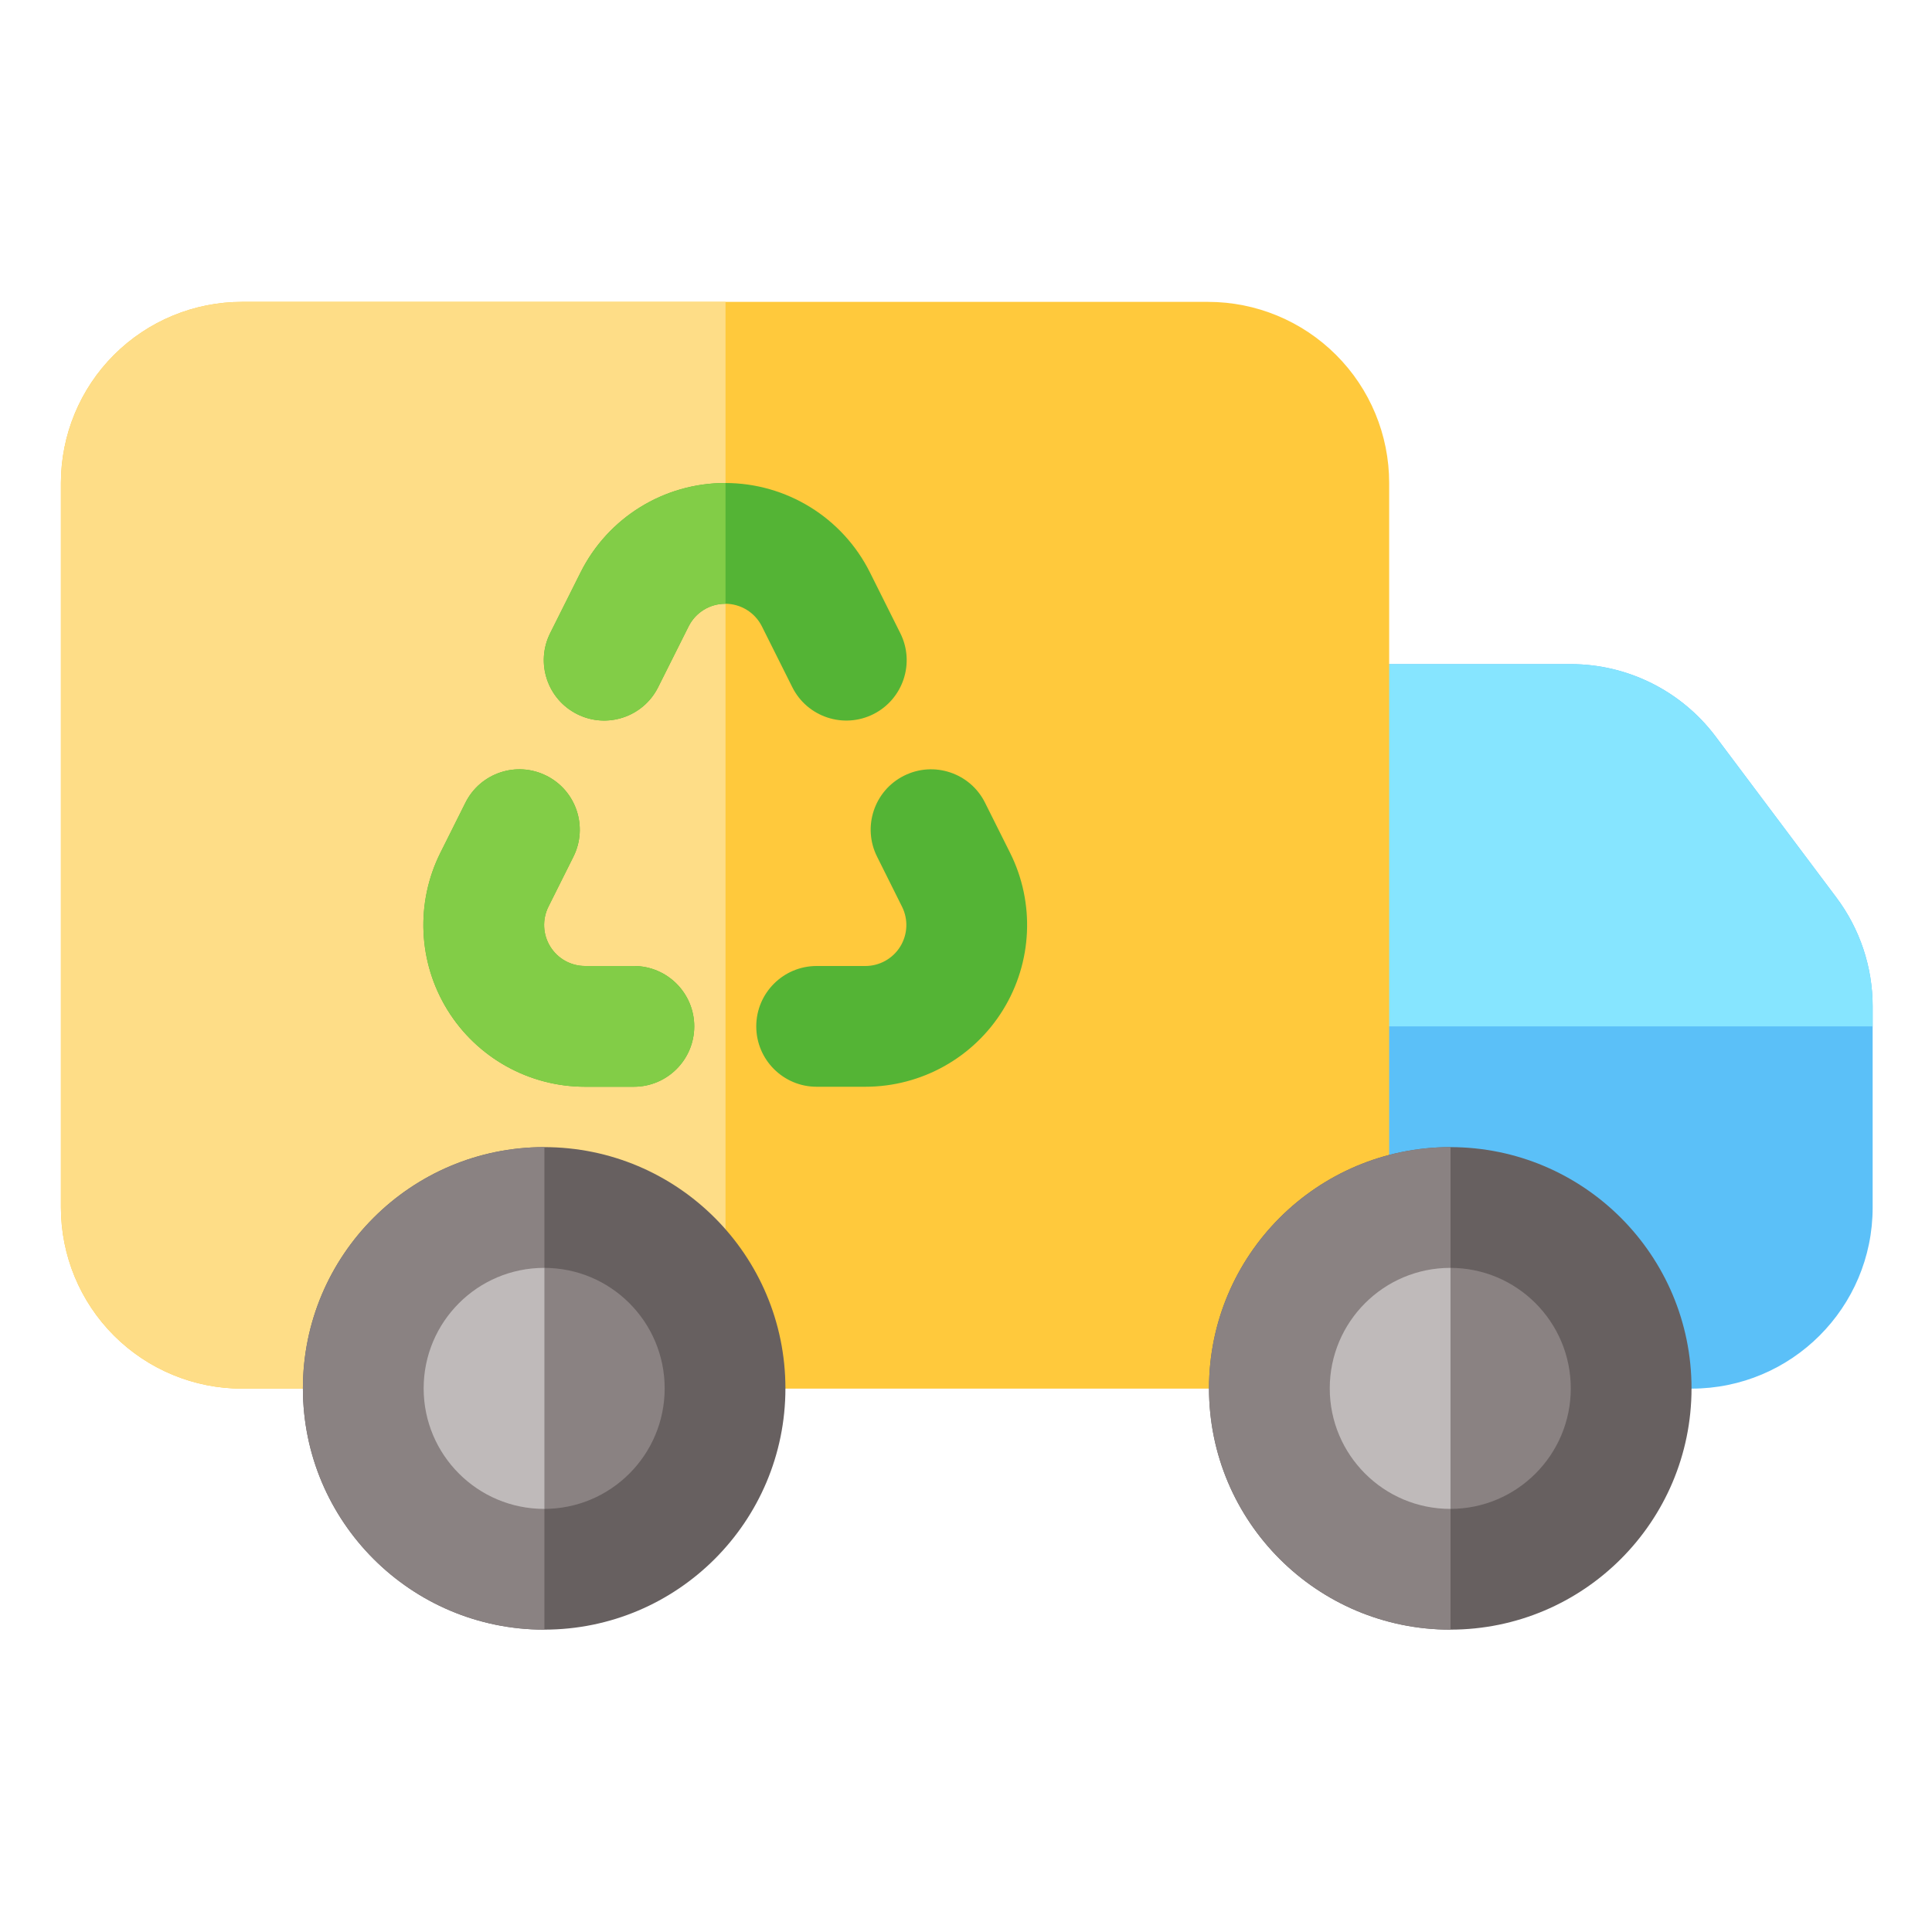 <svg xmlns="http://www.w3.org/2000/svg" fill-rule="evenodd" stroke-linejoin="round" stroke-miterlimit="2" clip-rule="evenodd" viewBox="0 0 32 32" id="garbage"><path fill="#5bc0f8" d="M22.015,11c-0.265,0 -0.52,0.105 -0.707,0.293c-0.188,0.188 -0.293,0.442 -0.293,0.707l0.002,10c-0,0.552 0.448,1 1,1l6,0c1.657,-0 3,-1.343 3,-3l-0,-3.333c-0,-0.649 -0.211,-1.281 -0.6,-1.8c-0.513,-0.684 -1.406,-1.875 -2,-2.667c-0.567,-0.755 -1.456,-1.2 -2.4,-1.2c-1.46,-0 -4.002,-0 -4.002,0Z"></path><path fill="#86e5ff" d="M21.016,17l10.001,-0l-0,-0.333c-0,-0.649 -0.211,-1.281 -0.6,-1.8c-0.513,-0.684 -1.406,-1.875 -2,-2.667c-0.567,-0.755 -1.456,-1.2 -2.4,-1.2c-1.46,-0 -4.002,-0 -4.002,0c-0.265,0 -0.52,0.105 -0.707,0.293c-0.188,0.188 -0.293,0.442 -0.293,0.707l0.001,5Z"></path><path fill="#ffc93c" d="M22.009,23c0.552,-0 1,-0.448 1,-1l-0,-14c-0,-0.796 -0.316,-1.559 -0.879,-2.121c-0.563,-0.563 -1.326,-0.879 -2.121,-0.879c-3.832,-0 -12.168,-0 -16,-0c-0.796,-0 -1.559,0.316 -2.122,0.879c-0.562,0.562 -0.878,1.325 -0.878,2.121l-0,12c-0,0.796 0.316,1.559 0.878,2.121c0.563,0.563 1.326,0.879 2.122,0.879c5.065,-0 18,-0 18,-0Z"></path><path fill="#fedd87" d="M12.017,5l-8.008,-0c-0.796,-0 -1.559,0.316 -2.122,0.879c-0.562,0.562 -0.878,1.325 -0.878,2.121l-0,12c-0,0.796 0.316,1.559 0.878,2.121c0.563,0.563 1.326,0.879 2.122,0.879l8.008,-0l-0,-18Z"></path><circle cx="9.013" cy="22.996" r="3.996" fill="#676060"></circle><path fill="#8a8282" d="M9.017,19l-0.004,0c-2.206,0 -3.996,1.791 -3.996,3.996c-0,2.205 1.79,3.996 3.996,3.996l0.004,-0l-0,-7.992Z"></path><circle cx="9.013" cy="22.996" r="1.996" fill="#8a8282"></circle><path fill="#bfbaba" d="M9.017,21l-0,3.992l-0.004,-0c-1.102,-0 -1.996,-0.894 -1.996,-1.996c-0,-1.102 0.894,-1.996 1.996,-1.996l0.004,0Z"></path><circle cx="24.021" cy="22.996" r="3.996" fill="#676060"></circle><path fill="#8a8282" d="M24.025,19l-0.004,0c-2.206,0 -3.996,1.791 -3.996,3.996c-0,2.205 1.79,3.996 3.996,3.996l0.004,-0l-0,-7.992Z"></path><circle cx="24.021" cy="22.996" r="1.996" fill="#8a8282"></circle><path fill="#bfbaba" d="M24.025,21l-0,3.992l-0.004,-0c-1.102,-0 -1.996,-0.894 -1.996,-1.996c-0,-1.102 0.894,-1.996 1.996,-1.996l0.004,0Z"></path><path fill="#54b435" d="M10.499,16l-0.808,-0c-0.235,0 -0.454,-0.122 -0.577,-0.322c-0.124,-0.2 -0.135,-0.45 -0.03,-0.661c-0,-0 0.414,-0.828 0.414,-0.828c0.246,-0.493 0.046,-1.095 -0.448,-1.341c-0.493,-0.247 -1.094,-0.047 -1.341,0.447l-0.414,0.828c-0.415,0.83 -0.371,1.816 0.117,2.606c0.488,0.79 1.351,1.271 2.279,1.271c0.26,-0 0.531,-0 0.808,-0c0.551,-0 1,-0.448 1,-1c-0,-0.552 -0.449,-1 -1,-1Zm4.028,-1.811l0.413,0.828c0.106,0.211 0.094,0.461 -0.029,0.661c-0.124,0.2 -0.343,0.322 -0.578,0.322l-0.807,-0c-0.552,-0 -1,0.448 -1,1c-0,0.552 0.448,1 1,1c0.277,-0 0.547,-0 0.807,-0c0.928,0 1.791,-0.481 2.279,-1.271c0.488,-0.79 0.533,-1.776 0.117,-2.606l-0.414,-0.828c-0.246,-0.494 -0.848,-0.694 -1.341,-0.447c-0.494,0.246 -0.694,0.848 -0.447,1.341Zm-3.626,-2.807l0.504,-1.006c0.115,-0.231 0.35,-0.376 0.607,-0.376c0.257,-0 0.493,0.145 0.608,0.376l0.503,1.006c0.247,0.494 0.848,0.694 1.342,0.447c0.493,-0.247 0.694,-0.848 0.447,-1.341c-0.172,-0.345 -0.341,-0.683 -0.503,-1.007c-0.454,-0.908 -1.382,-1.481 -2.397,-1.481c-1.015,0 -1.942,0.573 -2.396,1.481c-0.162,0.324 -0.331,0.662 -0.504,1.007c-0.246,0.493 -0.046,1.094 0.448,1.341c0.493,0.247 1.094,0.047 1.341,-0.447Z"></path><path fill="#82cd47" d="M10.499,16l-0.808,-0c-0.235,0 -0.454,-0.122 -0.577,-0.322c-0.124,-0.2 -0.135,-0.45 -0.03,-0.661c-0,-0 0.414,-0.828 0.414,-0.828c0.246,-0.493 0.046,-1.095 -0.448,-1.341c-0.493,-0.247 -1.094,-0.047 -1.341,0.447l-0.414,0.828c-0.415,0.83 -0.371,1.816 0.117,2.606c0.488,0.79 1.351,1.271 2.279,1.271c0.26,-0 0.531,-0 0.808,-0c0.551,-0 1,-0.448 1,-1c-0,-0.552 -0.449,-1 -1,-1Zm1.518,-8l-0.005,0c-1.015,0 -1.942,0.573 -2.396,1.481c-0.162,0.324 -0.331,0.662 -0.504,1.007c-0.246,0.493 -0.046,1.094 0.448,1.341c0.493,0.247 1.094,0.047 1.341,-0.447l0.504,-1.006c0.115,-0.231 0.35,-0.376 0.607,-0.376l0.005,0l-0,-2Z"></path></svg>